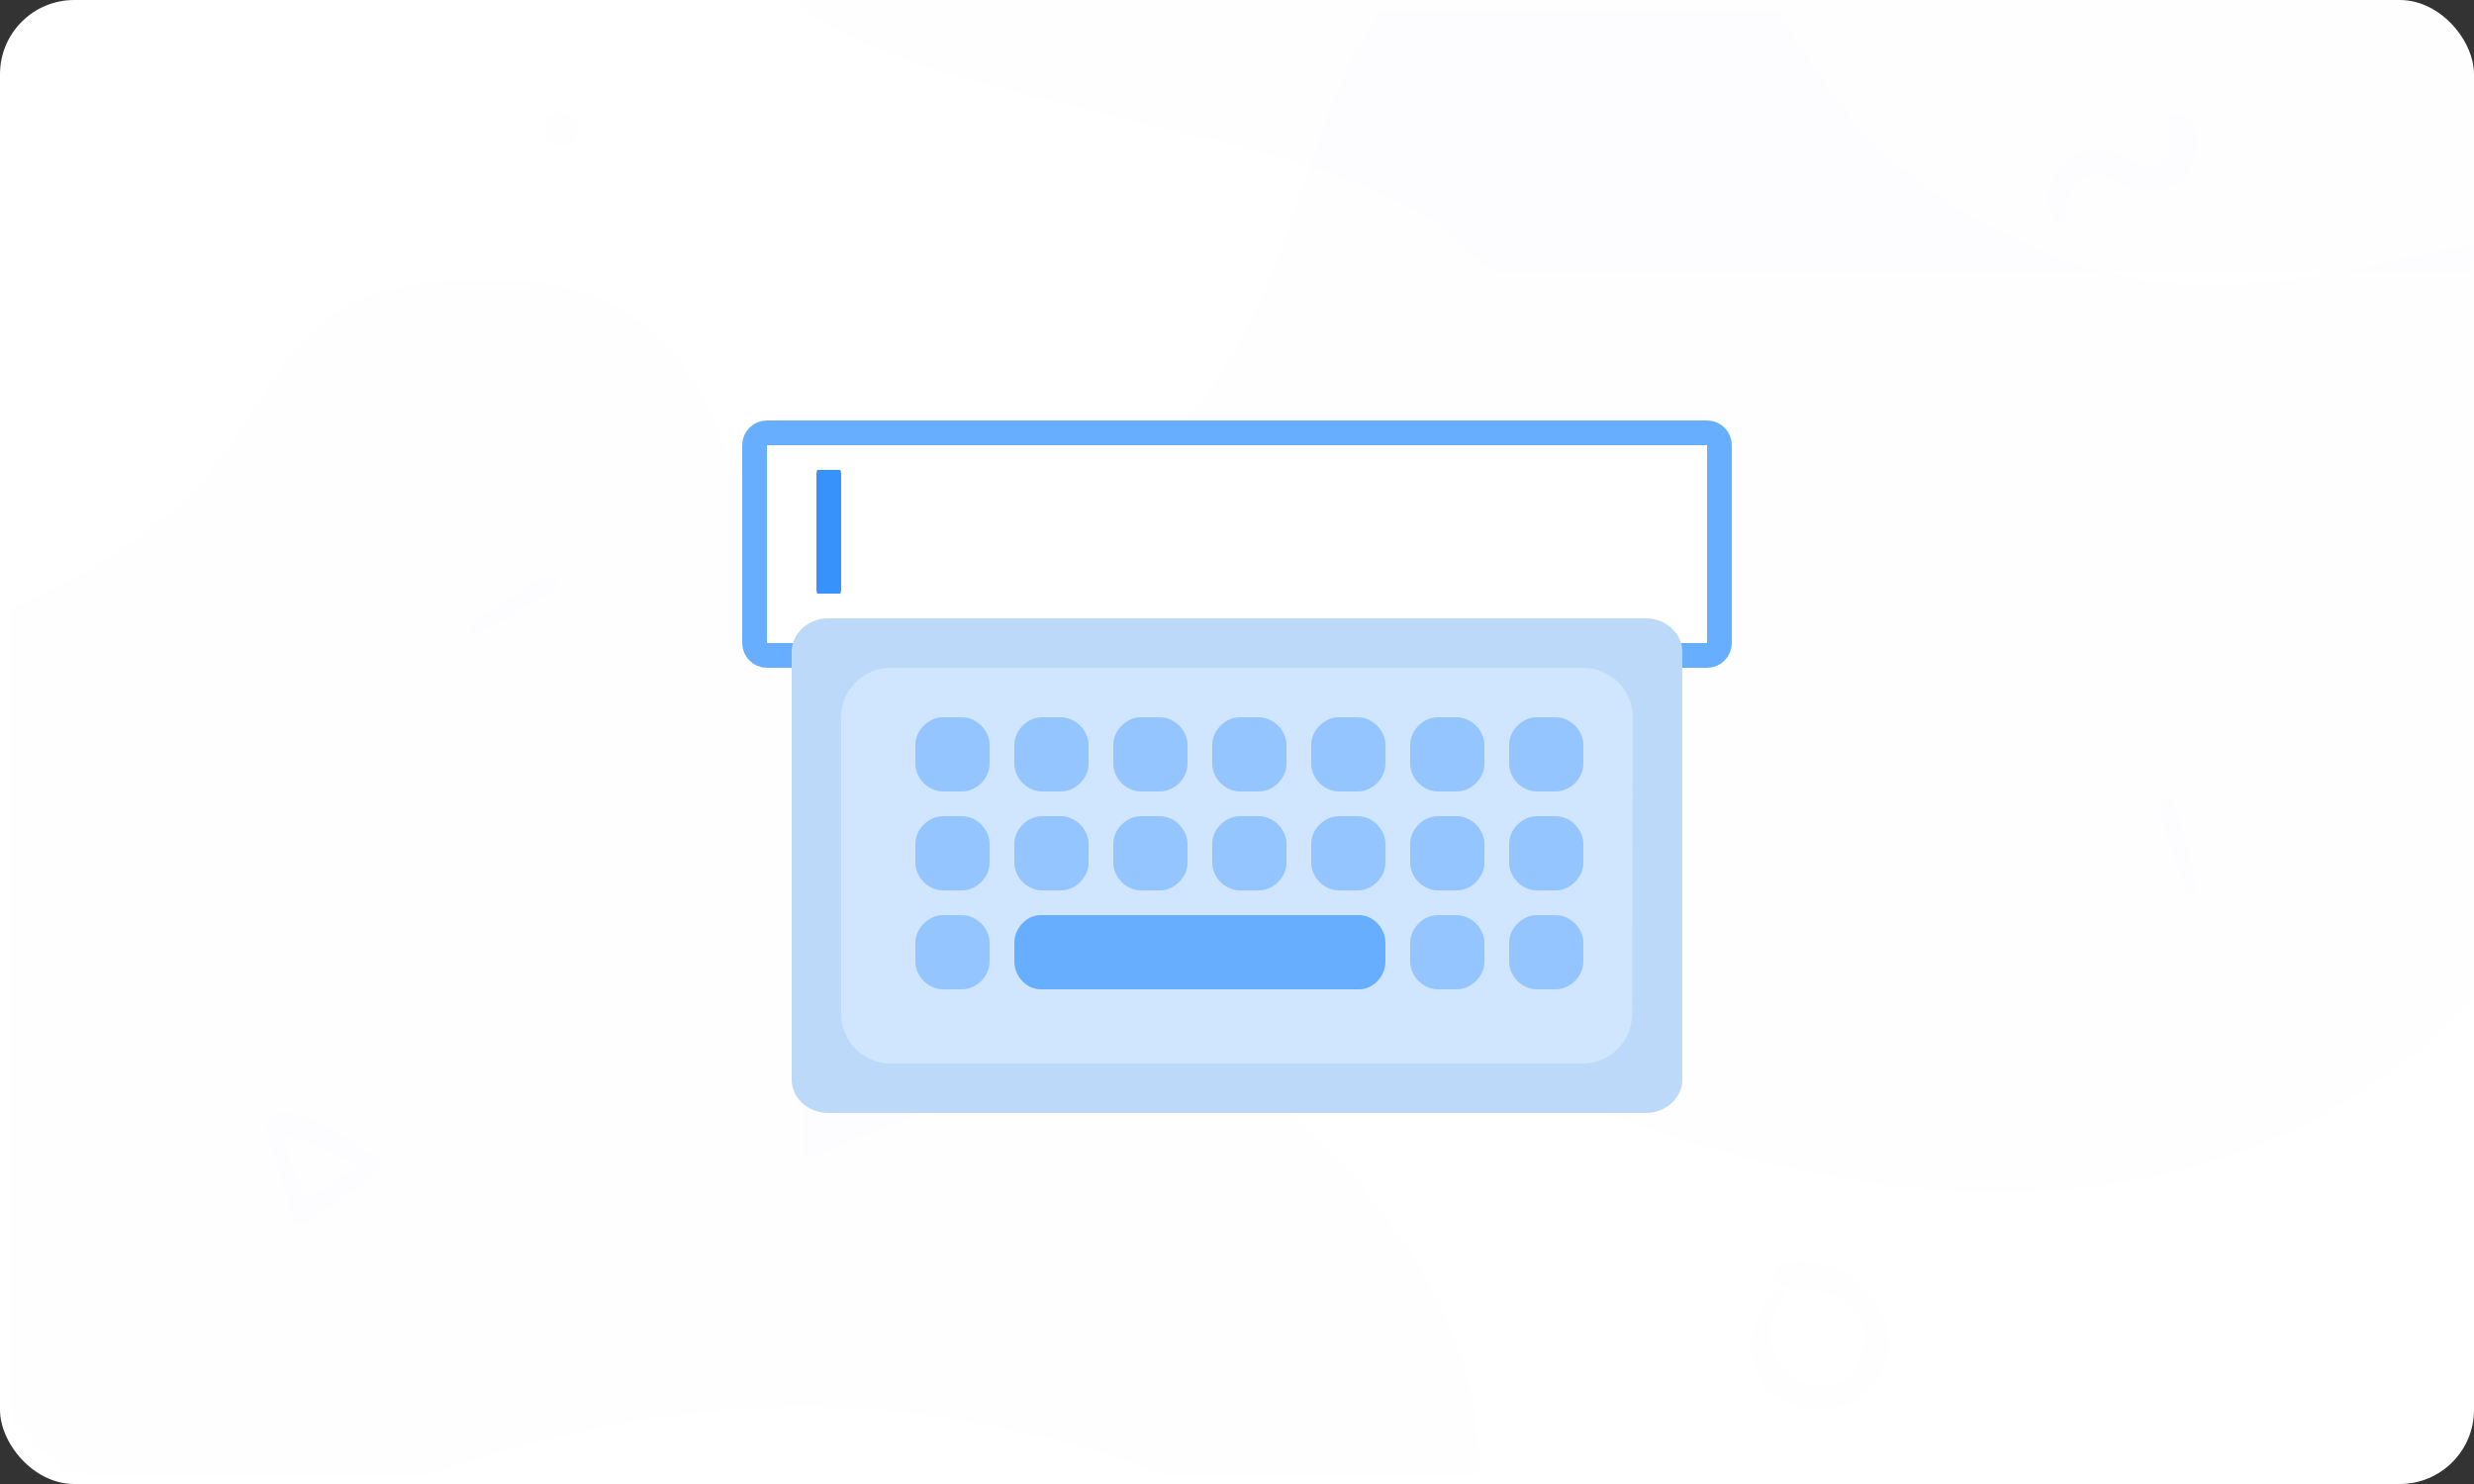 <svg xmlns="http://www.w3.org/2000/svg" xmlns:xlink="http://www.w3.org/1999/xlink" width="100" height="60" viewBox="0 0 100 60">
  <rect x="0" y="0" width="100" height="60" fill="#333333" stroke="none"/>
  <defs>
    <rect id="ic_input-a" width="100" height="60" x="0" y="0" rx="3"/>
  </defs>
  <g fill="none" fill-rule="evenodd">
    <mask id="ic_input-b" fill="#fff">
      <use xlink:href="#ic_input-a"/>
    </mask>
    <use fill="#FFF" xlink:href="#ic_input-a"/>
    <path fill="#3792FC" fill-rule="nonzero" d="M74.975,23.404 C83.225,23.404 97.475,23.404 100.475,15.154 C103.475,6.904 78.531,7.388 72.725,1.581 C66.918,-4.225 57.556,-3.596 48.725,-3.596 C39.893,-3.596 41.567,-13.33 34.475,-11.846 C27.382,-10.363 33.725,-2.928 31.475,1.581 C31.475,4.384 31.475,11.658 31.475,23.404 C51.225,23.404 65.725,23.404 74.975,23.404 Z" mask="url(#ic_input-b)" opacity=".05" transform="rotate(180 65.862 5.702)"/>
    <path fill="#3792FC" fill-rule="nonzero" d="M17.286,59.675 C46.733,49.205 59.821,72.763 59.821,59.675 C59.821,46.587 44.116,40.043 36.263,32.191 C28.41,24.338 31.847,11.25 19.903,11.25 C7.96,11.25 13.977,18.587 0.926,24.338 C-12.125,30.089 -12.162,70.145 17.286,59.675 Z" mask="url(#ic_input-b)" opacity=".05"/>
    <path fill="#3792FC" fill-rule="nonzero" d="M66.036,45.425 C95.483,34.955 108.571,58.513 108.571,45.425 C108.571,32.337 92.866,25.793 85.013,17.941 C77.16,10.088 80.597,-3 68.653,-3 C56.71,-3 62.727,4.337 49.676,10.088 C36.625,15.839 23.5,0.926 23.5,17.941 C23.5,34.955 36.588,55.895 66.036,45.425 Z" mask="url(#ic_input-b)" opacity=".05" transform="matrix(-1 0 0 1 132.071 0)"/>
    <path fill="#3792FC" fill-rule="nonzero" d="M19.277 25.617C20.336 25.111 21.421 24.527 22.376 23.842 22.726 23.59 22.381 23.1 22.012 23.295 20.992 23.829 19.996 24.52 19.088 25.223 18.901 25.363 19.036 25.731 19.277 25.617L19.277 25.617zM88.812 35.916C88.592 34.764 88.304 33.565 87.883 32.467 87.73 32.065 87.167 32.272 87.26 32.68 87.517 33.803 87.933 34.94 88.381 35.999 88.472 36.214 88.864 36.178 88.812 35.916L88.812 35.916zM23.197 4.744C23.176 4.726 23.158 4.708 23.137 4.692 22.875 4.459 22.444 4.414 22.19 4.692 21.933 4.972 21.941 5.359 22.19 5.639 22.208 5.66 22.226 5.678 22.242 5.699 22.475 5.964 22.961 5.956 23.197 5.699 23.43 5.442 23.477 4.993 23.197 4.744L23.197 4.744zM83.506 8.821C83.572 8.392 83.56 7.985 83.798 7.605 84.277 6.853 84.957 7.041 85.616 7.374 86.286 7.712 86.919 7.913 87.646 7.599 88.784 7.107 89.32 5.39 88.232 4.581 87.881 4.318 87.534 4.75 87.581 5.083 87.646 5.543 87.875 6.054 87.48 6.449 86.951 6.979 86.33 6.534 85.8 6.295 85.23 6.038 84.622 5.982 84.036 6.22 83.024 6.631 82.287 8.003 83.093 8.931 83.206 9.06 83.478 9 83.506 8.821L83.506 8.821zM71.765 52.243C70.725 53.242 70.331 54.796 71.322 55.998 72.254 57.13 74.066 57.366 75.23 56.467 78.049 54.291 75.11 50.282 72.072 51.111 71.508 51.265 71.649 52.069 72.204 52.098 73.092 52.147 74.045 52.181 74.754 52.807 75.516 53.474 75.533 54.606 74.907 55.377 73.249 57.412 70.372 54.415 72.113 52.591 72.337 52.363 71.997 52.023 71.765 52.243L71.765 52.243zM10.757 45.614C11.082 46.821 11.438 48.014 11.813 49.207 11.901 49.493 12.173 49.585 12.42 49.415 13.39 48.755 14.357 48.109 15.278 47.379 15.455 47.238 15.416 46.955 15.243 46.835 14.167 46.098 12.716 45.007 11.35 45 11.004 44.996 10.761 45.487 11.114 45.688 11.664 46.006 12.324 46.119 12.914 46.362 13.591 46.645 14.265 46.976 14.865 47.403 14.879 47.206 14.894 47.008 14.904 46.811 13.877 47.442 12.91 48.152 11.936 48.858 12.127 48.896 12.321 48.935 12.511 48.974 12.095 47.795 11.668 46.627 11.205 45.466 11.107 45.222 10.69 45.356 10.757 45.614L10.757 45.614z" mask="url(#ic_input-b)" opacity=".05"/>
    <g mask="url(#ic_input-b)">
      <g transform="translate(30 17)">
        <path fill="#FFF" stroke="#68AEFF" d="M39,0.5 L1,0.5 C0.724,0.5 0.5,0.724 0.5,1 L0.5,9 C0.5,9.276 0.724,9.5 1,9.5 L39,9.5 C39.276,9.5 39.5,9.276 39.5,9 L39.5,1 C39.5,0.724 39.276,0.5 39,0.5 Z"/>
        <path fill="#3792FC" d="M3.958,2 L3.042,2 C3.019,2 3,2.102 3,2.224 L3,6.776 C3,6.898 3.019,7 3.042,7 L3.958,7 C3.981,7 4,6.898 4,6.776 L4,2.224 C4,2.102 3.981,2 3.958,2 Z"/>
        <path fill="#BCD9FA" d="M36.531,8 L3.469,8 C2.671,8 2,8.613 2,9.343 L2,26.657 C2,27.387 2.671,28 3.469,28 L36.531,28 C37.329,28 38,27.387 38,26.657 L38,9.343 C38,8.613 37.329,8 36.531,8 Z"/>
        <path fill="#D0E6FF" d="M33.97,26 L6,26 C4.895,26 4,25.105 4,24 L4,12 C4,10.895 4.895,10 6,10 L33.996,10 C35.1,10 35.996,10.895 35.996,12 C35.996,12.001 35.996,12.003 35.996,12.004 L35.97,24.004 C35.968,25.107 35.073,26 33.97,26 Z"/>
        <path fill="#94C5FF" d="M32.121 15L32.879 15C33.473 15 34 14.473 34 13.879L34 13.121C34 12.527 33.473 12 32.879 12L32.121 12C31.527 12 31 12.527 31 13.121L31 13.879C31 14.473 31.527 15 32.121 15zM32.121 23L32.879 23C33.473 23 34 22.473 34 21.879L34 21.121C34 20.527 33.473 20 32.879 20L32.121 20C31.527 20 31 20.527 31 21.121L31 21.879C31 22.473 31.527 23 32.121 23zM32.121 19L32.879 19C33.473 19 34 18.473 34 17.879L34 17.121C34 16.527 33.473 16 32.879 16L32.121 16C31.527 16 31 16.527 31 17.121L31 17.879C31 18.473 31.527 19 32.121 19zM24.121 15L24.879 15C25.473 15 26 14.473 26 13.879L26 13.121C26 12.527 25.473 12 24.879 12L24.121 12C23.527 12 23 12.527 23 13.121L23 13.879C23 14.473 23.527 15 24.121 15zM20.121 15L20.879 15C21.473 15 22 14.473 22 13.879L22 13.121C22 12.527 21.473 12 20.879 12L20.121 12C19.527 12 19 12.527 19 13.121L19 13.879C19 14.473 19.527 15 20.121 15zM20.121 19L20.879 19C21.473 19 22 18.473 22 17.879L22 17.121C22 16.527 21.473 16 20.879 16L20.121 16C19.527 16 19 16.527 19 17.121L19 17.879C19 18.473 19.527 19 20.121 19zM24.121 19L24.879 19C25.473 19 26 18.473 26 17.879L26 17.121C26 16.527 25.473 16 24.879 16L24.121 16C23.527 16 23 16.527 23 17.121L23 17.879C23 18.473 23.527 19 24.121 19zM28.121 15L28.879 15C29.473 15 30 14.473 30 13.879L30 13.121C30 12.527 29.473 12 28.879 12L28.121 12C27.527 12 27 12.527 27 13.121L27 13.879C27 14.473 27.527 15 28.121 15zM28.121 23L28.879 23C29.473 23 30 22.473 30 21.879L30 21.121C30 20.527 29.473 20 28.879 20L28.121 20C27.527 20 27 20.527 27 21.121L27 21.879C27 22.473 27.527 23 28.121 23zM28.121 19L28.879 19C29.473 19 30 18.473 30 17.879L30 17.121C30 16.527 29.473 16 28.879 16L28.121 16C27.527 16 27 16.527 27 17.121L27 17.879C27 18.473 27.527 19 28.121 19zM16.121 15L16.879 15C17.473 15 18 14.473 18 13.879L18 13.121C18 12.527 17.473 12 16.879 12L16.121 12C15.527 12 15 12.527 15 13.121L15 13.879C15 14.473 15.527 15 16.121 15zM8.121 15L8.879 15C9.473 15 10 14.473 10 13.879L10 13.121C10 12.527 9.473 12 8.879 12L8.121 12C7.527 12 7 12.527 7 13.121L7 13.879C7 14.473 7.527 15 8.121 15zM8.121 23L8.879 23C9.473 23 10 22.473 10 21.879L10 21.121C10 20.527 9.473 20 8.879 20L8.121 20C7.527 20 7 20.527 7 21.121L7 21.879C7 22.473 7.527 23 8.121 23zM8.121 19L8.879 19C9.473 19 10 18.473 10 17.879L10 17.121C10 16.527 9.473 16 8.879 16L8.121 16C7.527 16 7 16.527 7 17.121L7 17.879C7 18.473 7.527 19 8.121 19zM12.121 15L12.879 15C13.473 15 14 14.473 14 13.879L14 13.121C14 12.527 13.473 12 12.879 12L12.121 12C11.527 12 11 12.527 11 13.121L11 13.879C11 14.473 11.527 15 12.121 15z"/>
        <path fill="#68AEFF" d="M12.056,23 L24.944,23 C25.503,23 26,22.473 26,21.879 L26,21.121 C26,20.527 25.503,20 24.944,20 L12.056,20 C11.497,20 11,20.527 11,21.121 L11,21.879 C11,22.473 11.497,23 12.056,23 Z"/>
        <path fill="#94C5FF" d="M16.121 19L16.879 19C17.473 19 18 18.473 18 17.879L18 17.121C18 16.527 17.473 16 16.879 16L16.121 16C15.527 16 15 16.527 15 17.121L15 17.879C15 18.473 15.527 19 16.121 19zM12.121 19L12.879 19C13.473 19 14 18.473 14 17.879L14 17.121C14 16.527 13.473 16 12.879 16L12.121 16C11.527 16 11 16.527 11 17.121L11 17.879C11 18.473 11.527 19 12.121 19z"/>
      </g>
    </g>
  </g>
</svg>
